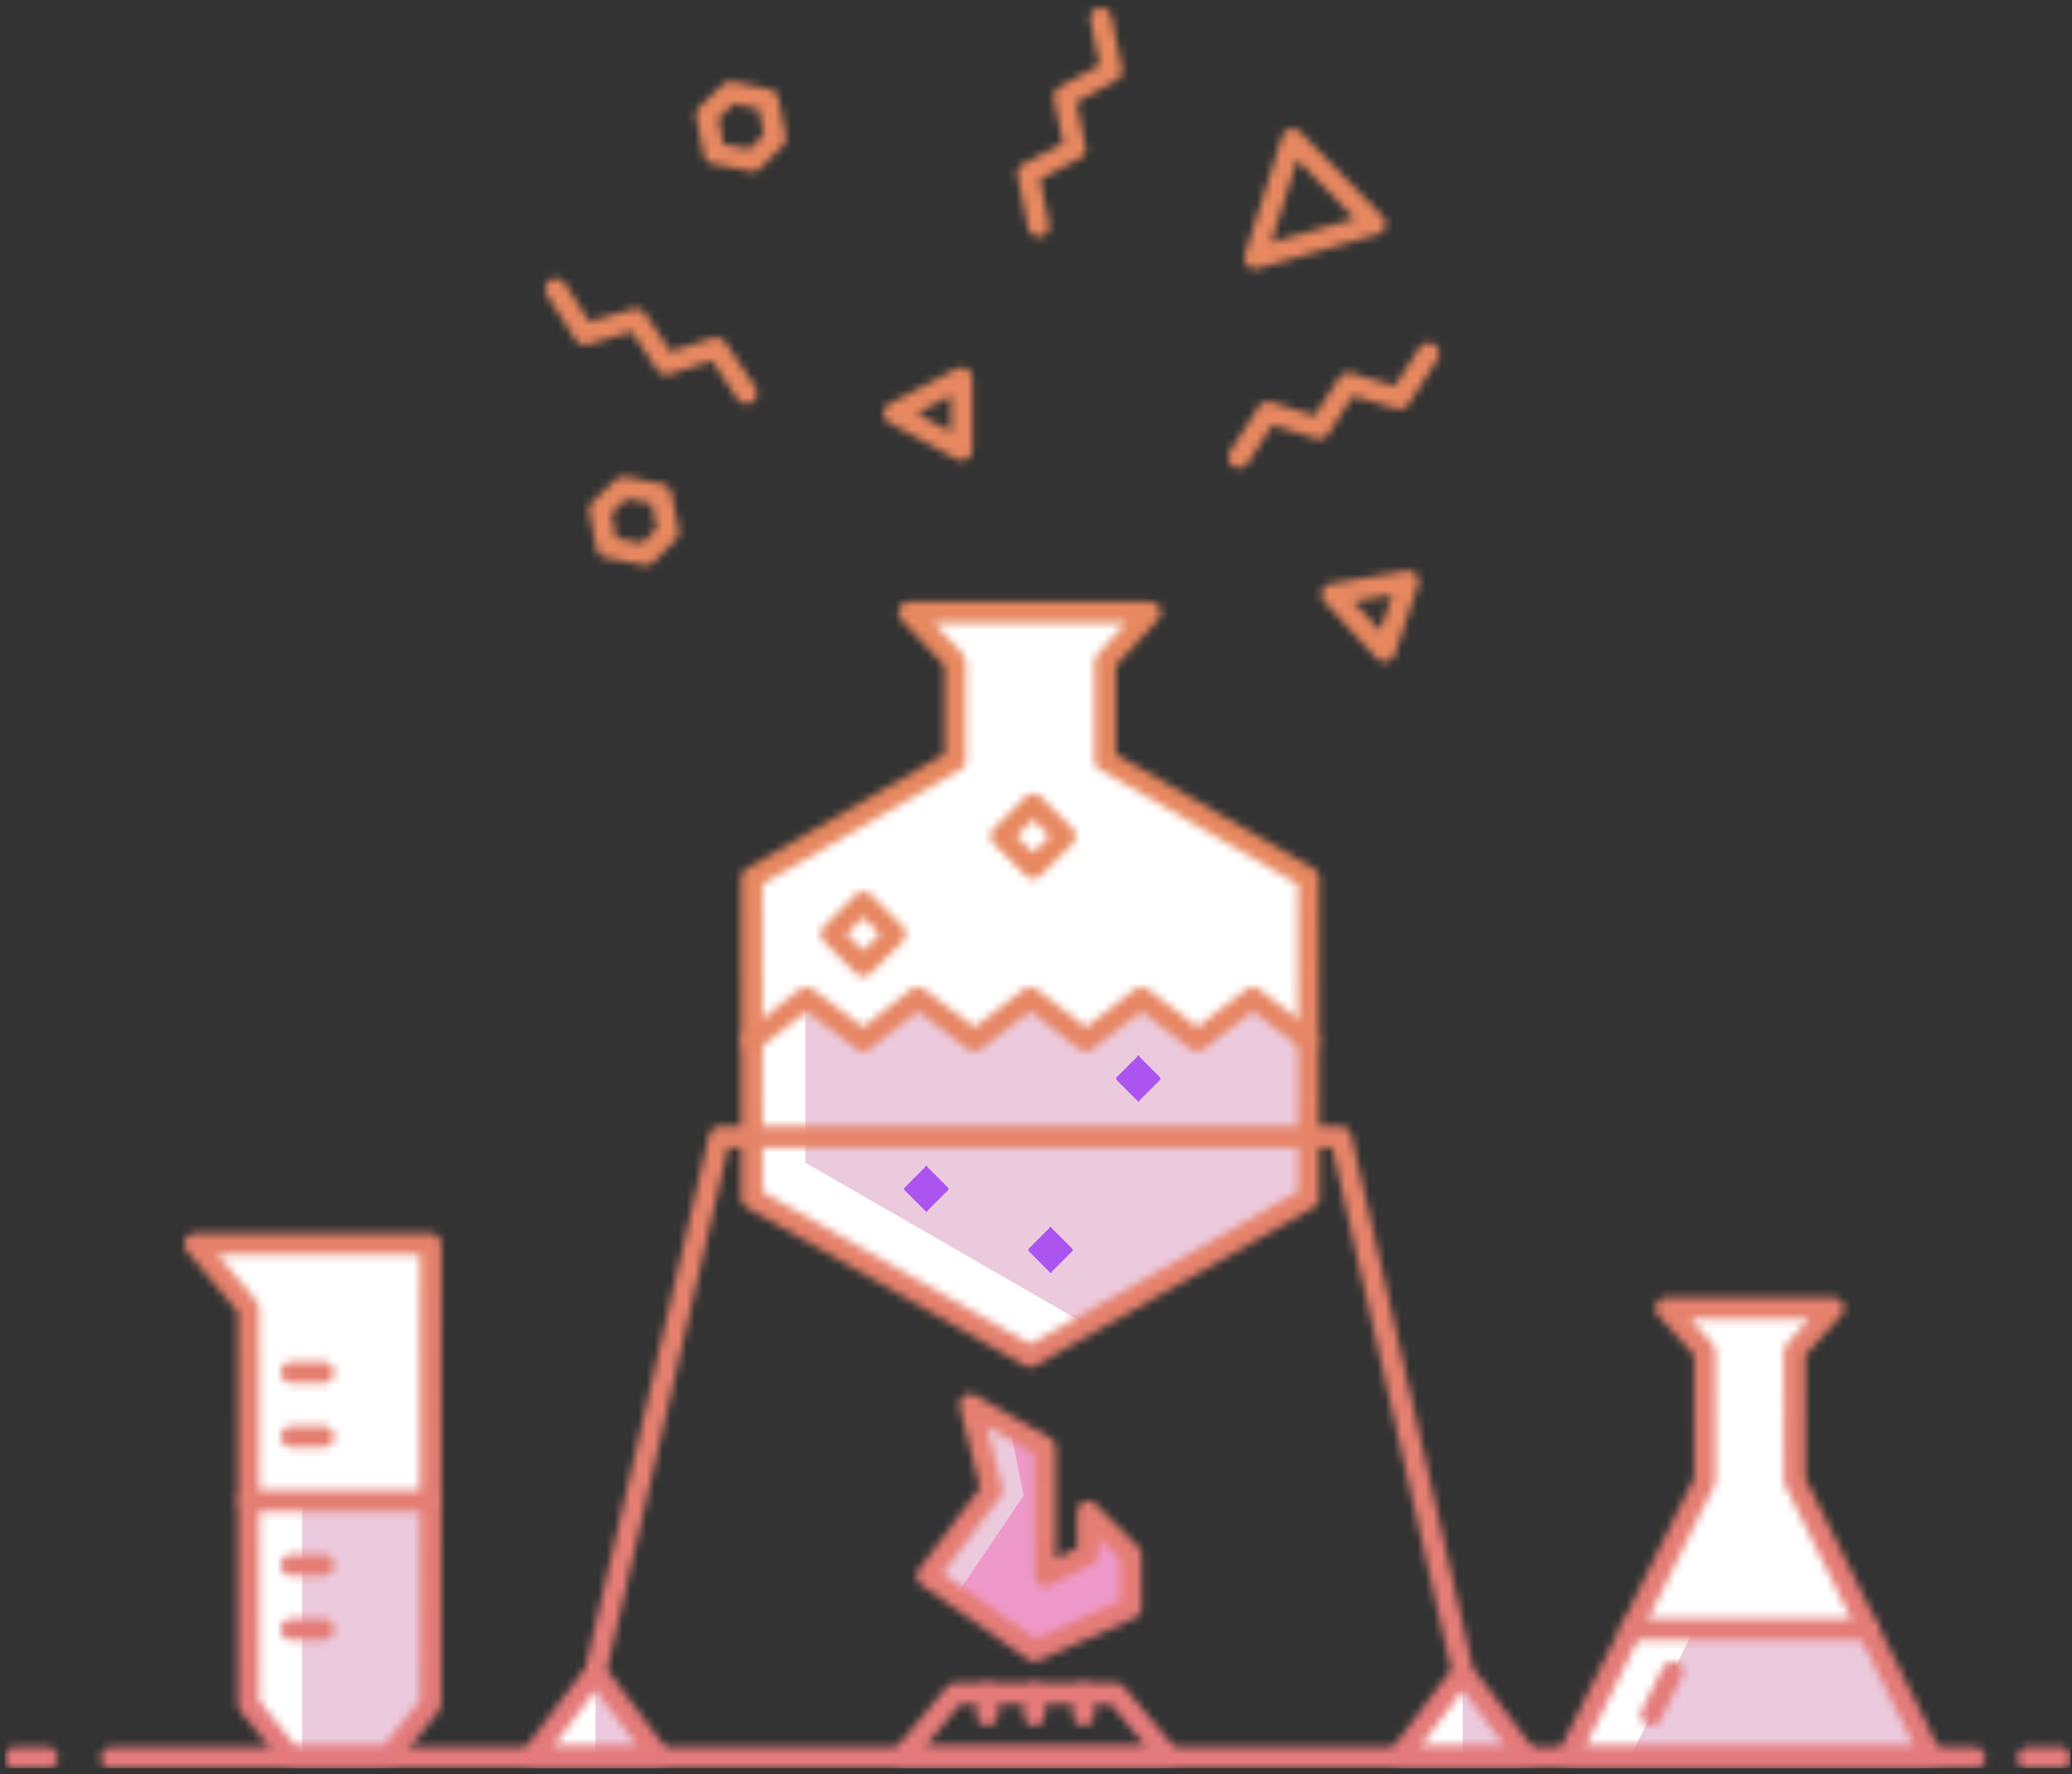 <svg xmlns="http://www.w3.org/2000/svg" fill="none" viewBox="0 0 258 221"><rect x="0" y="0" width="258" height="221" fill="#333333" stroke="none"/><g clip-path="url(#clip0)"><path fill="#ECCADD" d="M115.474 196.273l13.332 9.333 11.999-5.333v-6.666l-5.333-5.333v5.333l-5.333 2.666v-15.998l-9.333-5.333 2.667 10.666-7.999 10.665z"/><path fill="#fff" d="M48.28 218.938H36.281l-5.332-6.666v-49.329l-6.666-7.999h29.33v57.328l-5.333 6.666zm17.865 0l8-10.666 7.999 10.666H66.145zm123.988 0l-7.999-10.666-7.999 10.666h15.998zm50.395 0l-17.065-34.53v-16.132l4.8-5.333h-20.798l4.799 5.333v16.132l-17.065 34.53h45.329zM137.605 94.683V82.418l5.599-6.133h-29.997l5.733 6.133v12.265L93.61 109.35v39.862l34.662 19.732 34.664-19.732V109.35l-25.331-14.666z"/><path fill="#EE99C9" d="M119.073 198.673l9.733 6.933 11.998-5.333v-6.666l-5.332-5.333v5.333l-5.333 2.666v-15.998l-4.4-2.533 1.733 8.532-8.399 12.399z"/><path fill="#ECCADD" d="M182.134 218.938h7.999l-7.999-10.666v10.666zm-107.99 0h8l-8-10.666v10.666zm136.787-15.999l-7.999 15.999h37.596l-7.866-15.999h-21.731zM37.615 186.941v31.997H48.28l5.333-6.666v-25.331H37.615zm125.321-37.73v-19.598l-6.933-5.333-6.932 5.333-6.933-5.333-6.933 5.333-6.932-5.333-6.933 5.333-7.066-5.333-6.799 5.333-7.066-5.333-.134.267v20.265l34.93 20.131 27.731-15.732z"/><path fill="#AB54EF" d="M130.805 152.811c-.133 0-.133 0-.133.133l-2.533 2.533c-.133.134-.133.267 0 .4l2.533 2.533.133.134c.134 0 .134 0 .134-.134l2.533-2.533c.133-.133.133-.266 0-.4l-2.533-2.533c0-.133 0-.133-.134-.133zm10.933-21.332c-.134 0-.134 0-.134.134l-2.533 2.533c-.133.133-.133.267 0 .4l2.533 2.533.134.133c.133 0 .133 0 .133-.133l2.533-2.533c.133-.133.133-.267 0-.4l-2.533-2.533c0-.134 0-.134-.133-.134zm-26.398 13.733c-.133 0-.133 0-.133.133l-2.533 2.533c-.133.133-.133.267 0 .4l2.533 2.533.133.133s.134 0 .134-.133l2.533-2.533c.133-.133.133-.267 0-.4l-2.533-2.533c0-.133 0-.133-.134-.133z"/><mask id="a" width="258" height="221" x="0" y="0" maskUnits="userSpaceOnUse"><path stroke="#555" stroke-linecap="round" stroke-linejoin="round" stroke-miterlimit="10" stroke-width="2.666" d="M171.202 27.89l-10.266-10.533-4.666 14.799 14.932-4.266zm1.199 53.195l2.934-8.666-9.466 1.6 6.532 7.066zM119.74 56.02v-8.932l-8.399 4.4 8.399 4.532zM69.212 36.022l3.6 5.6 6.399-1.867 3.733 5.6 6.266-2 3.733 5.6m84.925-4.933l-3.6 5.599-6.399-1.867-3.6 5.6-6.399-2-3.6 5.6M137.072 2.292l1.333 6.533-5.866 3.2 1.333 6.532-5.866 3.067 1.333 6.532"/><path stroke="#555" stroke-linejoin="round" stroke-miterlimit="10" stroke-width="2.666" d="M93.743 20.024l-4.8-.934-.933-4.8 2.933-2.799 4.666.934.933 4.799-2.8 2.8zM80.41 69.086l-4.799-.933-.933-4.667 2.933-2.8 4.666.934.933 4.666-2.8 2.8zM48.28 218.938H36.281l-5.332-6.666v-49.329l-6.666-7.999h29.33v57.328l-5.333 6.666z"/><path stroke="#555" stroke-linecap="round" stroke-linejoin="round" stroke-miterlimit="10" stroke-width="2.666" d="M36.282 170.942h4m-4 8h4m-4 15.998h4m-4 7.999h4"/><path stroke="#ECCADD" stroke-linecap="round" stroke-linejoin="round" stroke-miterlimit="10" stroke-width="2.666" d="M115.474 196.273l13.332 9.333 11.998-5.333v-6.666l-5.332-5.333v5.333l-5.333 2.666v-15.998l-9.333-5.333 2.667 10.666-7.999 10.665z"/><path stroke="#555" stroke-linecap="round" stroke-linejoin="round" stroke-miterlimit="10" stroke-width="2.666" d="M145.604 218.938h-33.33l6.666-8h19.998l6.666 8z"/><path stroke="#555" stroke-linejoin="round" stroke-miterlimit="10" stroke-width="2.666" d="M137.605 94.683V82.418l5.599-6.133h-29.997l5.733 6.133v12.265L93.61 109.35v39.862l34.663 19.732 34.663-19.732V109.35l-25.331-14.666z"/><path stroke="#555" stroke-linecap="round" stroke-linejoin="round" stroke-miterlimit="10" stroke-width="2.666" d="M93.61 129.613l6.799-5.333 7.066 5.333 6.799-5.333 7.066 5.333 6.933-5.333 6.932 5.333 6.933-5.333 6.933 5.333 6.932-5.333 6.933 5.333m-96.791 89.325l8-10.666 7.999 10.666H66.145zm115.989-10.666l-15.199-66.66H89.609l-15.465 66.66m115.989 10.666l-7.999-10.666-7.999 10.666h15.998zm15.465-5.333l2.667-5.333"/><path stroke="#555" stroke-linejoin="round" stroke-miterlimit="10" stroke-width="2.666" d="M240.528 218.938l-17.065-34.53v-16.132l4.8-5.333h-20.798l4.799 5.333v16.132l-17.065 34.53h45.329z"/><path stroke="#555" stroke-linecap="round" stroke-linejoin="round" stroke-miterlimit="10" stroke-width="2.666" d="M13.883 218.938h231.978m6.666 0h4m-254.642 0h4m226.777-15.999h-29.597M128.648 100.18l-3.959 3.959 3.959 3.96 3.959-3.96-3.959-3.959zm-21.156 12.189l-3.959 3.959 3.959 3.96 3.96-3.96-3.96-3.959zm21.314 98.569v2.667m-5.866-2.667v2.667m11.998-2.667v2.667M30.949 186.941h22.664"/></mask><g mask="url(#a)"><path fill="url(#paint0_linear)" d="M-3.798.292h261.613v219.979H-3.798z"/></g></g><defs><linearGradient id="paint0_linear" x1="127.416" x2="127.141" y1="109.948" y2="328.589" gradientUnits="userSpaceOnUse"><stop stop-color="#E78860"/><stop offset="1" stop-color="#E16C96"/></linearGradient><clipPath id="clip0"><path fill="#fff" d="M0 0h257.308v219.979H0z" transform="translate(.552 .292)"/></clipPath></defs></svg>